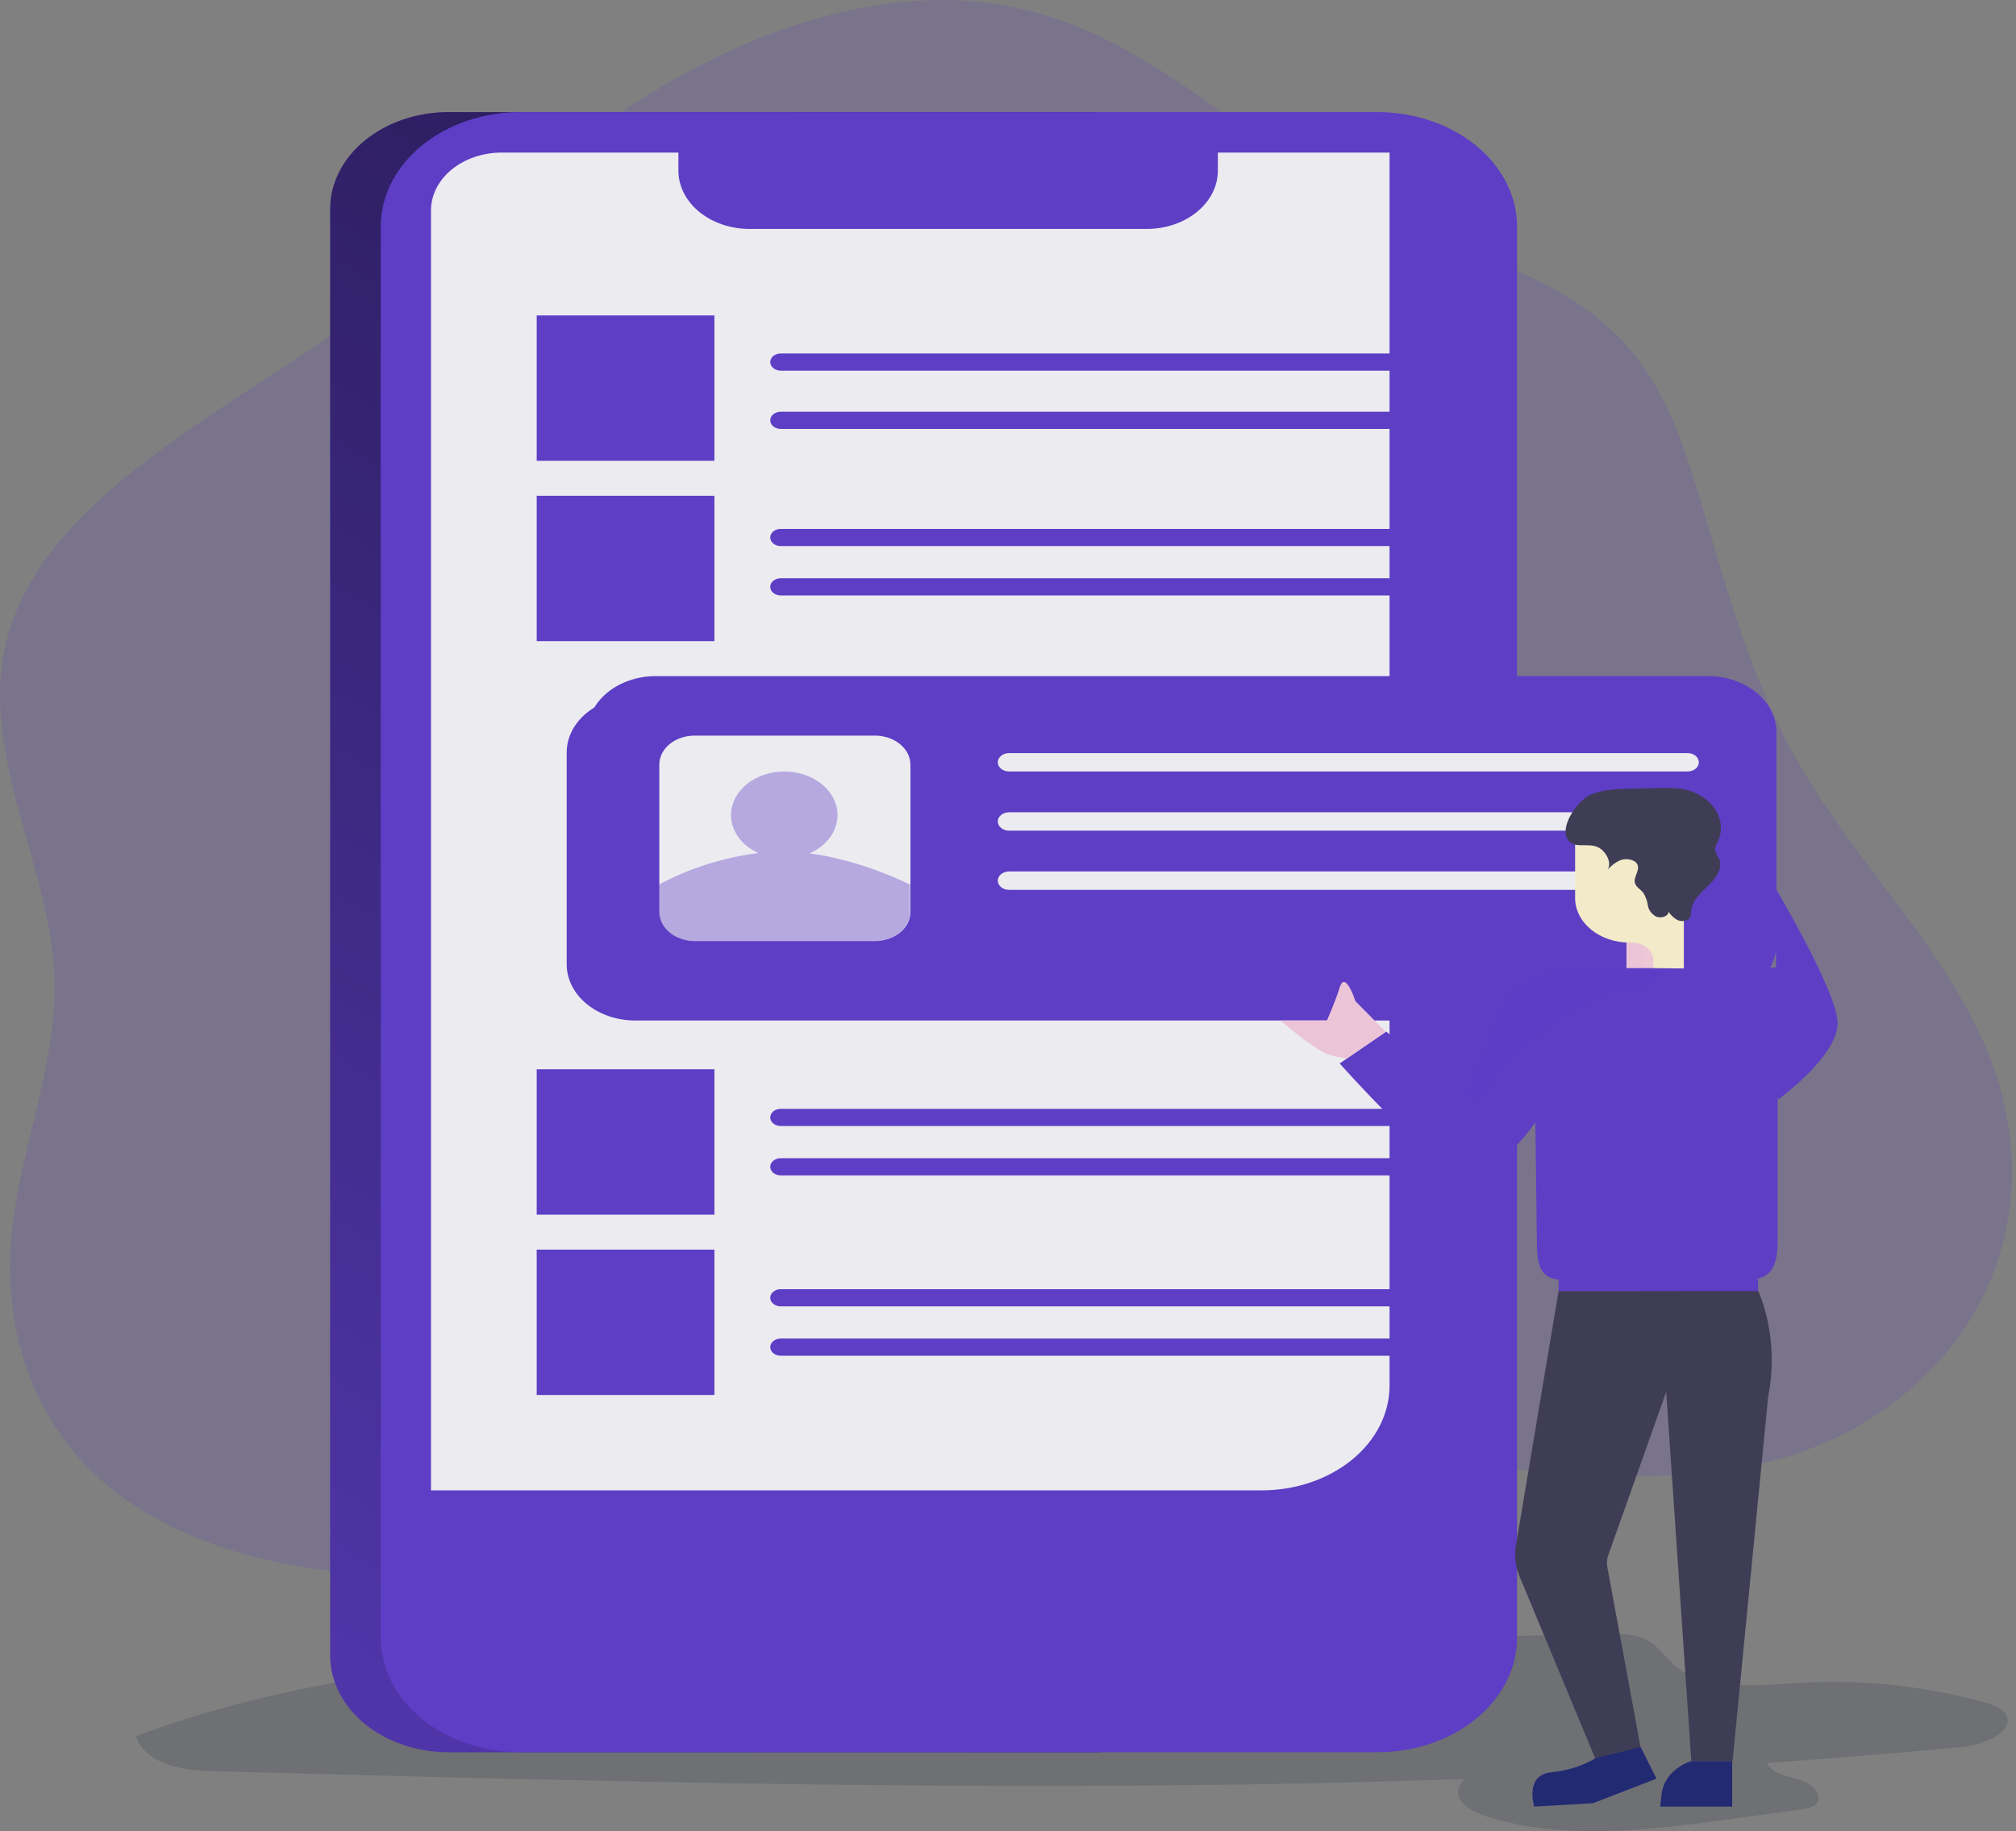 <svg width="153" height="139" viewBox="0 0 153 139" fill="none" xmlns="http://www.w3.org/2000/svg">
<rect x="0" y="0" width="153" height="139" fill="#808080" stroke="none"/>
<g clip-path="url(#clip0)">
<path opacity="0.18" d="M148.843 132.614C143.922 133.08 139 133.476 134.078 133.825C134.133 133.923 134.2 134.016 134.277 134.104C134.789 134.733 135.842 134.849 136.724 135.152C137.606 135.454 138.402 136.316 137.833 136.921C137.549 137.224 137.037 137.317 136.581 137.363L131.489 138.062C125.287 138.9 118.743 139.738 112.882 137.899C110.464 137.131 110.293 135.99 111.118 135.035C79.624 136.153 47.987 135.291 16.436 134.453C13.875 134.453 11.002 133.895 10.319 131.776C26.564 125.793 42.325 125.77 59.936 125.374L121.816 124.024C122.868 124.001 124.006 124.001 124.917 124.443C125.827 124.885 126.339 125.77 127.107 126.422C129.383 128.354 133.196 127.958 136.468 127.749C141.244 127.464 146.041 127.962 150.579 129.215C151.205 129.378 151.888 129.611 152.201 130.077C153.054 131.38 150.636 132.451 148.843 132.614Z" fill="#1D2741"/>
<path opacity="0.18" d="M66.109 0.478C57.801 1.898 50.489 5.949 44.173 10.582C37.857 15.214 32.224 20.476 25.766 24.992C15.78 31.999 2.977 38.285 0.445 48.854C-1.575 57.328 3.888 65.802 4.144 74.438C4.286 80.98 1.469 87.312 0.872 93.831C0.274 100.256 2.067 107.054 7.216 111.919C14.556 118.857 27.132 120.486 38.256 119.183C49.38 117.879 59.849 114.154 70.803 112.175C84.004 109.801 97.745 109.987 111.202 111.174C119.424 111.896 128.045 112.943 135.783 110.522C142.668 108.381 148.102 103.585 150.72 97.951C153.337 92.317 153.252 85.962 151.004 80.235C147.903 72.297 141.047 65.732 136.665 58.212C132.938 51.81 131.089 44.826 129.041 37.935C127.675 33.373 126.139 28.647 122.355 25.108C118.059 21.034 111.544 19.148 105.768 16.564C91.799 10.325 84.345 -2.642 66.109 0.478Z" fill="#5D3EC5"/>
<path d="M34.046 8.509H83.379V133.01H34.046C31.662 133.01 29.375 132.235 27.689 130.855C26.003 129.476 25.056 127.605 25.056 125.654V15.865C25.056 13.914 26.003 12.043 27.689 10.663C29.375 9.284 31.662 8.509 34.046 8.509Z" fill="#5D3EC5"/>
<path d="M34.046 8.509H83.379V133.01H34.046C31.662 133.01 29.375 132.235 27.689 130.855C26.003 129.476 25.056 127.605 25.056 125.654V15.865C25.056 13.914 26.003 12.043 27.689 10.663C29.375 9.284 31.662 8.509 34.046 8.509Z" fill="url(#paint0_linear)"/>
<path d="M39.509 8.509H104.518C107.332 8.509 110.032 9.424 112.022 11.052C114.012 12.681 115.13 14.889 115.13 17.192V124.327C115.13 126.63 114.012 128.838 112.022 130.467C110.032 132.095 107.332 133.01 104.518 133.01H39.509C36.695 133.01 33.995 132.095 32.005 130.467C30.015 128.838 28.897 126.63 28.897 124.327V17.192C28.897 14.889 30.015 12.681 32.005 11.052C33.995 9.424 36.695 8.509 39.509 8.509Z" fill="#5D3EC5"/>
<path d="M111.346 15.982V119.531C111.339 120.696 110.77 121.812 109.763 122.635C108.756 123.459 107.393 123.925 105.969 123.931H38.058C36.636 123.927 35.274 123.462 34.271 122.637C33.268 121.812 32.706 120.695 32.709 119.531V15.982C32.706 14.818 33.268 13.701 34.271 12.876C35.274 12.051 36.636 11.585 38.058 11.582H51.487V12.955C51.487 14.128 52.056 15.254 53.07 16.083C54.084 16.913 55.459 17.378 56.892 17.378H87.021C88.455 17.378 89.83 16.913 90.843 16.083C91.857 15.254 92.427 14.128 92.427 12.955V11.582H105.969C106.675 11.581 107.375 11.695 108.028 11.915C108.68 12.136 109.273 12.46 109.773 12.869C110.272 13.278 110.668 13.763 110.938 14.297C111.208 14.831 111.347 15.404 111.346 15.982Z" fill="#5D3EC5"/>
<path d="M64.232 11.954H79.794C79.888 11.954 79.981 11.968 80.068 11.997C80.154 12.026 80.233 12.069 80.299 12.123C80.365 12.178 80.418 12.242 80.453 12.313C80.489 12.384 80.507 12.46 80.506 12.536V12.653C80.507 12.729 80.489 12.805 80.453 12.876C80.418 12.947 80.365 13.011 80.299 13.066C80.233 13.12 80.154 13.163 80.068 13.192C79.981 13.221 79.888 13.235 79.794 13.235H64.232C64.139 13.235 64.046 13.221 63.959 13.192C63.873 13.163 63.794 13.12 63.728 13.066C63.661 13.011 63.609 12.947 63.574 12.876C63.538 12.805 63.52 12.729 63.521 12.653V12.536C63.524 12.383 63.6 12.236 63.733 12.127C63.865 12.019 64.044 11.957 64.232 11.954Z" fill="url(#paint1_linear)"/>
<path d="M105.457 11.582V105.191C105.454 107.295 104.431 109.313 102.612 110.801C100.793 112.289 98.327 113.127 95.755 113.129H32.709V15.982C32.706 14.818 33.268 13.701 34.271 12.876C35.274 12.051 36.636 11.585 38.058 11.582H51.487V12.955C51.487 14.128 52.056 15.254 53.07 16.083C54.084 16.913 55.459 17.378 56.892 17.378H87.021C88.455 17.378 89.83 16.913 90.843 16.083C91.857 15.254 92.427 14.128 92.427 12.955V11.582H105.457Z" fill="#EBEBF0"/>
<path d="M48.215 52.857H128.046C129.427 52.858 130.751 53.307 131.727 54.106C132.703 54.904 133.252 55.988 133.253 57.117V73.204C133.252 74.334 132.703 75.417 131.727 76.216C130.751 77.014 129.427 77.463 128.046 77.464H48.215C46.834 77.463 45.51 77.014 44.534 76.216C43.558 75.417 43.009 74.334 43.008 73.204V57.117C43.009 55.988 43.558 54.904 44.534 54.106C45.51 53.307 46.834 52.858 48.215 52.857Z" fill="#5D3EC5"/>
<path d="M48.215 52.857H128.046C129.427 52.858 130.751 53.307 131.727 54.106C132.703 54.904 133.252 55.988 133.253 57.117V73.204C133.252 74.334 132.703 75.417 131.727 76.216C130.751 77.014 129.427 77.463 128.046 77.464H48.215C46.834 77.463 45.51 77.014 44.534 76.216C43.558 75.417 43.009 74.334 43.008 73.204V57.117C43.009 55.988 43.558 54.904 44.534 54.106C45.51 53.307 46.834 52.858 48.215 52.857Z" fill="url(#paint2_linear)"/>
<path d="M49.779 51.321H129.611C130.992 51.321 132.316 51.77 133.292 52.569C134.268 53.368 134.817 54.451 134.818 55.581V71.667C134.817 72.797 134.268 73.88 133.292 74.679C132.316 75.478 130.992 75.927 129.611 75.928H49.779C48.399 75.927 47.075 75.478 46.099 74.679C45.123 73.88 44.574 72.797 44.573 71.667V55.581C44.574 54.451 45.123 53.368 46.099 52.569C47.075 51.77 48.399 51.321 49.779 51.321Z" fill="#5D3EC5"/>
<path d="M54.218 23.944H40.732V34.978H54.218V23.944Z" fill="#5D3EC5"/>
<path d="M52.738 55.837H66.395C67.111 55.837 67.799 56.07 68.306 56.485C68.813 56.9 69.097 57.462 69.097 58.049V69.223C69.097 69.513 69.028 69.801 68.892 70.069C68.756 70.338 68.557 70.581 68.306 70.787C68.055 70.992 67.757 71.155 67.429 71.266C67.101 71.377 66.749 71.434 66.395 71.434H52.738C52.383 71.434 52.032 71.377 51.704 71.266C51.376 71.155 51.078 70.992 50.827 70.787C50.576 70.581 50.377 70.338 50.241 70.069C50.106 69.801 50.036 69.513 50.036 69.223V58.049C50.033 57.758 50.101 57.469 50.236 57.2C50.371 56.93 50.57 56.686 50.821 56.48C51.073 56.274 51.372 56.111 51.701 56.001C52.03 55.891 52.383 55.835 52.738 55.837Z" fill="#EBEBF0"/>
<path d="M54.218 37.632H40.732V48.667H54.218V37.632Z" fill="#5D3EC5"/>
<path d="M54.218 81.165H40.732V92.2H54.218V81.165Z" fill="#5D3EC5"/>
<path d="M54.218 94.854H40.732V105.889H54.218V94.854Z" fill="#5D3EC5"/>
<path opacity="0.38" d="M69.069 67.151V69.223C69.069 69.513 68.999 69.801 68.863 70.069C68.727 70.338 68.528 70.581 68.277 70.787C68.026 70.992 67.728 71.155 67.4 71.266C67.073 71.377 66.721 71.434 66.366 71.434H52.71C52.355 71.434 52.004 71.377 51.676 71.266C51.348 71.155 51.05 70.992 50.799 70.787C50.548 70.581 50.349 70.338 50.213 70.069C50.077 69.801 50.007 69.513 50.007 69.223V67.151C52.281 65.918 54.852 65.1 57.547 64.753C56.764 64.395 56.151 63.834 55.801 63.158C55.452 62.483 55.386 61.731 55.616 61.023C55.846 60.314 56.357 59.687 57.069 59.242C57.781 58.797 58.654 58.558 59.551 58.564C60.447 58.569 61.316 58.818 62.02 59.272C62.724 59.725 63.224 60.358 63.441 61.069C63.658 61.781 63.579 62.531 63.218 63.203C62.856 63.874 62.232 64.427 61.444 64.776C65.484 65.312 69.069 67.151 69.069 67.151Z" fill="#5D3EC5"/>
<path d="M128.075 58.561H76.58C76.353 58.561 76.136 58.487 75.976 58.356C75.816 58.225 75.726 58.048 75.726 57.862C75.726 57.677 75.816 57.499 75.976 57.368C76.136 57.237 76.353 57.164 76.58 57.164H128.075C128.301 57.164 128.518 57.237 128.678 57.368C128.838 57.499 128.928 57.677 128.928 57.862C128.928 58.048 128.838 58.225 128.678 58.356C128.518 58.487 128.301 58.561 128.075 58.561Z" fill="#EBEBF0"/>
<path d="M59.254 26.83H107.505C107.716 26.83 107.919 26.899 108.068 27.021C108.218 27.143 108.302 27.309 108.302 27.482C108.302 27.655 108.218 27.821 108.068 27.943C107.919 28.065 107.716 28.134 107.505 28.134H59.254C59.149 28.134 59.045 28.117 58.949 28.084C58.852 28.052 58.764 28.003 58.69 27.943C58.616 27.882 58.557 27.811 58.517 27.732C58.477 27.652 58.457 27.568 58.457 27.482C58.457 27.396 58.477 27.312 58.517 27.233C58.557 27.154 58.616 27.082 58.69 27.021C58.764 26.961 58.852 26.913 58.949 26.88C59.045 26.847 59.149 26.83 59.254 26.83Z" fill="#5D3EC5"/>
<path d="M107.505 32.557H59.254C59.149 32.557 59.045 32.54 58.949 32.508C58.852 32.475 58.764 32.427 58.69 32.366C58.616 32.306 58.557 32.234 58.517 32.155C58.477 32.076 58.457 31.991 58.457 31.905C58.457 31.82 58.477 31.735 58.517 31.656C58.557 31.577 58.616 31.505 58.69 31.444C58.764 31.384 58.852 31.336 58.949 31.303C59.045 31.27 59.149 31.253 59.254 31.253H107.505C107.716 31.253 107.919 31.322 108.068 31.444C108.218 31.567 108.302 31.732 108.302 31.905C108.297 32.077 108.212 32.241 108.064 32.362C107.915 32.484 107.715 32.553 107.505 32.557Z" fill="#5D3EC5"/>
<path d="M107.505 41.45H59.254C59.149 41.45 59.045 41.433 58.949 41.4C58.852 41.367 58.764 41.319 58.69 41.259C58.616 41.199 58.557 41.127 58.517 41.047C58.477 40.968 58.457 40.884 58.457 40.798C58.457 40.712 58.477 40.628 58.517 40.549C58.557 40.469 58.616 40.398 58.69 40.337C58.764 40.277 58.852 40.229 58.949 40.196C59.045 40.163 59.149 40.146 59.254 40.146H107.505C107.716 40.146 107.919 40.215 108.068 40.337C108.218 40.459 108.302 40.625 108.302 40.798C108.297 40.97 108.212 41.134 108.064 41.255C107.915 41.377 107.715 41.446 107.505 41.45Z" fill="#5D3EC5"/>
<path d="M107.505 45.198H59.254C59.149 45.198 59.045 45.181 58.949 45.148C58.852 45.116 58.764 45.068 58.69 45.007C58.616 44.947 58.557 44.875 58.517 44.796C58.477 44.717 58.457 44.632 58.457 44.546C58.457 44.461 58.477 44.376 58.517 44.297C58.557 44.218 58.616 44.146 58.69 44.085C58.764 44.025 58.852 43.977 58.949 43.944C59.045 43.911 59.149 43.894 59.254 43.894H107.505C107.716 43.894 107.919 43.963 108.068 44.085C108.218 44.208 108.302 44.373 108.302 44.546C108.297 44.718 108.212 44.882 108.064 45.003C107.915 45.125 107.715 45.194 107.505 45.198Z" fill="#5D3EC5"/>
<path d="M107.505 85.472H59.254C59.149 85.472 59.045 85.456 58.949 85.423C58.852 85.39 58.764 85.342 58.69 85.281C58.616 85.221 58.557 85.149 58.517 85.07C58.477 84.991 58.457 84.906 58.457 84.82C58.457 84.735 58.477 84.65 58.517 84.571C58.557 84.492 58.616 84.42 58.69 84.36C58.764 84.299 58.852 84.251 58.949 84.218C59.045 84.186 59.149 84.169 59.254 84.169H107.505C107.716 84.169 107.919 84.237 108.068 84.36C108.218 84.482 108.302 84.648 108.302 84.82C108.297 84.992 108.212 85.156 108.064 85.278C107.915 85.399 107.715 85.469 107.505 85.472Z" fill="#5D3EC5"/>
<path d="M107.505 89.22H59.254C59.149 89.22 59.045 89.204 58.949 89.171C58.852 89.138 58.764 89.09 58.69 89.029C58.616 88.969 58.557 88.897 58.517 88.818C58.477 88.739 58.457 88.654 58.457 88.569C58.457 88.483 58.477 88.398 58.517 88.319C58.557 88.24 58.616 88.168 58.69 88.108C58.764 88.047 58.852 87.999 58.949 87.966C59.045 87.934 59.149 87.917 59.254 87.917H107.505C107.716 87.917 107.919 87.985 108.068 88.108C108.218 88.23 108.302 88.396 108.302 88.569C108.297 88.74 108.212 88.904 108.064 89.026C107.915 89.147 107.715 89.217 107.505 89.22Z" fill="#5D3EC5"/>
<path d="M107.505 99.161H59.254C59.149 99.161 59.045 99.144 58.949 99.111C58.852 99.079 58.764 99.031 58.69 98.97C58.616 98.909 58.557 98.838 58.517 98.759C58.477 98.68 58.457 98.595 58.457 98.509C58.457 98.424 58.477 98.339 58.517 98.26C58.557 98.181 58.616 98.109 58.69 98.048C58.764 97.988 58.852 97.94 58.949 97.907C59.045 97.874 59.149 97.857 59.254 97.857H107.505C107.61 97.857 107.713 97.874 107.81 97.907C107.907 97.94 107.995 97.988 108.068 98.048C108.142 98.109 108.201 98.181 108.241 98.26C108.281 98.339 108.302 98.424 108.302 98.509C108.297 98.681 108.212 98.845 108.064 98.966C107.915 99.088 107.715 99.157 107.505 99.161Z" fill="#5D3EC5"/>
<path d="M107.505 102.909H59.254C59.149 102.909 59.045 102.892 58.949 102.859C58.852 102.827 58.764 102.779 58.69 102.718C58.616 102.658 58.557 102.586 58.517 102.507C58.477 102.428 58.457 102.343 58.457 102.257C58.457 102.172 58.477 102.087 58.517 102.008C58.557 101.929 58.616 101.857 58.69 101.796C58.764 101.736 58.852 101.688 58.949 101.655C59.045 101.622 59.149 101.605 59.254 101.605H107.505C107.716 101.605 107.919 101.674 108.068 101.796C108.218 101.919 108.302 102.084 108.302 102.257C108.297 102.429 108.212 102.593 108.064 102.714C107.915 102.836 107.715 102.905 107.505 102.909Z" fill="#5D3EC5"/>
<path d="M128.075 63.054H76.58C76.353 63.054 76.136 62.98 75.976 62.849C75.816 62.718 75.726 62.541 75.726 62.355C75.726 62.17 75.816 61.992 75.976 61.861C76.136 61.731 76.353 61.657 76.58 61.657H128.075C128.301 61.657 128.518 61.731 128.678 61.861C128.838 61.992 128.928 62.17 128.928 62.355C128.928 62.541 128.838 62.718 128.678 62.849C128.518 62.98 128.301 63.054 128.075 63.054Z" fill="#EBEBF0"/>
<path d="M128.075 67.547H76.58C76.353 67.547 76.136 67.473 75.976 67.342C75.816 67.211 75.726 67.034 75.726 66.848C75.726 66.663 75.816 66.486 75.976 66.355C76.136 66.224 76.353 66.15 76.58 66.15H128.075C128.301 66.15 128.518 66.224 128.678 66.355C128.838 66.486 128.928 66.663 128.928 66.848C128.928 67.034 128.838 67.211 128.678 67.342C128.518 67.473 128.301 67.547 128.075 67.547Z" fill="#EBEBF0"/>
<path d="M118.288 97.997L115.045 117.319C114.907 118.135 115.014 118.966 115.358 119.741L121.161 133.708L124.547 132.847L121.986 118.949C121.934 118.662 121.954 118.369 122.043 118.088L126.453 105.656L128.359 133.685H131.489L134.192 106.005C135.102 101.396 133.423 97.974 133.423 97.974L118.288 97.997Z" fill="#3F3D56"/>
<path d="M134.903 80.956V94.226C134.903 95.855 134.59 97.159 132.598 97.159H118.715C116.723 97.159 116.666 95.855 116.638 94.226L116.524 85.193C116.524 85.193 113.537 89.57 111.147 89.151C108.757 88.732 101.673 80.723 101.673 80.723L105.201 78.302L111.147 83.191C111.147 83.191 112.114 81.422 113.48 77.441C114.845 73.46 119.397 73.437 119.397 73.437H131.46C135.813 73.437 134.903 80.956 134.903 80.956Z" fill="#5D3EC5"/>
<path d="M134.817 67.547C134.817 67.547 139.227 74.95 139.455 77.487C139.682 80.025 134.96 83.447 134.96 83.447L131.432 73.437H134.789V67.547H134.817Z" fill="#5D3EC5"/>
<path d="M134.817 67.547C134.817 67.547 139.227 74.95 139.455 77.487C139.682 80.025 134.96 83.447 134.96 83.447L131.432 73.437H134.789V67.547H134.817Z" fill="url(#paint3_linear)"/>
<path d="M134.988 83.447C134.988 83.447 137.862 76.975 137.549 75.509C137.236 74.042 134.817 69.339 134.817 69.339V73.46L130.578 73.53L134.988 83.447Z" fill="#5D3EC5"/>
<path d="M133.423 97.089H118.288V97.997H133.423V97.089Z" fill="#5D3EC5"/>
<path d="M133.423 97.089H118.288V97.997H133.423V97.089Z" fill="url(#paint4_linear)"/>
<path d="M127.79 64.427H123.437V73.506H127.79V64.427Z" fill="url(#paint5_linear)"/>
<path d="M127.79 63.426V73.507H125.486V72.901C125.486 72.543 125.312 72.2 125.003 71.946C124.693 71.693 124.273 71.551 123.836 71.551H123.693C123.15 71.553 122.611 71.467 122.107 71.299C121.604 71.13 121.146 70.882 120.761 70.569C120.375 70.255 120.068 69.882 119.859 69.472C119.649 69.061 119.541 68.62 119.54 68.175V63.45H127.79V63.426Z" fill="url(#paint6_linear)"/>
<path d="M120.649 60.353C121.56 59.934 122.669 59.888 123.75 59.864L125.998 59.818C126.501 59.798 127.006 59.814 127.506 59.864C127.986 59.929 128.447 60.071 128.86 60.282C129.273 60.493 129.632 60.769 129.914 61.093C130.197 61.417 130.399 61.784 130.508 62.173C130.617 62.561 130.631 62.964 130.55 63.356C130.5 63.572 130.424 63.782 130.322 63.985C130.236 64.132 130.178 64.289 130.152 64.451C130.2 64.705 130.306 64.95 130.465 65.172C130.778 65.871 130.265 66.616 129.696 67.174C129.127 67.733 128.445 68.315 128.359 69.06C128.331 69.293 128.359 69.572 128.16 69.758C128.038 69.85 127.881 69.904 127.715 69.913C127.549 69.921 127.385 69.883 127.25 69.805C126.989 69.643 126.776 69.436 126.624 69.2C126.652 69.549 126.055 69.735 125.685 69.572C125.511 69.474 125.365 69.346 125.257 69.197C125.149 69.049 125.082 68.883 125.059 68.711C125.01 68.369 124.884 68.038 124.689 67.733C124.49 67.5 124.177 67.337 124.092 67.058C123.921 66.592 124.49 66.08 124.262 65.615C124.092 65.242 123.437 65.126 122.982 65.289C122.546 65.486 122.183 65.776 121.93 66.127C122.356 65.661 122.015 64.87 121.56 64.497C120.848 63.869 119.796 64.404 119.198 63.962C118.089 63.077 119.654 60.819 120.649 60.353Z" fill="#3F3D56"/>
<path opacity="0.25" d="M126.823 73.483C126.823 73.483 125.116 75.299 122.783 75.299C120.45 75.299 113.594 80.793 113.138 82.446C112.683 84.099 111.147 83.191 111.147 83.191C111.147 83.191 112.114 81.422 113.48 77.441C114.845 73.46 119.398 73.437 119.398 73.437H125.543L126.823 73.483Z" fill="#5D3EC5"/>
<path d="M124.518 132.614L125.713 135.012L120.905 136.875L116.439 137.131C116.439 137.131 115.67 134.733 117.747 134.523C118.961 134.41 120.117 134.041 121.104 133.452L124.518 132.614Z" fill="#222A72"/>
<path d="M128.331 133.685C127.727 133.892 127.202 134.229 126.812 134.659C126.422 135.089 126.18 135.597 126.112 136.13L125.998 137.131H131.46V133.685H128.331Z" fill="#222A72"/>
<path d="M105.172 78.325L102.868 75.997C102.868 75.997 102.071 73.506 101.644 75.043C101.388 75.904 100.706 77.464 100.706 77.464H97.178C97.178 77.464 99.653 79.606 100.706 80.002C101.186 80.174 101.694 80.292 102.213 80.351L105.172 78.325Z" fill="url(#paint7_linear)"/>
</g>
<defs>
<linearGradient id="paint0_linear" x1="-16.601" y1="153.38" x2="75.504" y2="-2.276" gradientUnits="userSpaceOnUse">
<stop stop-opacity="0"/>
<stop offset="0.85" stop-opacity="0.51"/>
<stop offset="0.99"/>
</linearGradient>
<linearGradient id="paint1_linear" x1="4367.49" y1="244.681" x2="4367.44" y2="272.344" gradientUnits="userSpaceOnUse">
<stop stop-opacity="0"/>
<stop offset="0.85" stop-opacity="0.51"/>
<stop offset="0.99"/>
</linearGradient>
<linearGradient id="paint2_linear" x1="28025.1" y1="9619.8" x2="28019.5" y2="14088.7" gradientUnits="userSpaceOnUse">
<stop stop-opacity="0"/>
<stop offset="0.85" stop-opacity="0.51"/>
<stop offset="0.99"/>
</linearGradient>
<linearGradient id="paint3_linear" x1="4719.92" y1="-455.863" x2="6017.91" y2="-1460.66" gradientUnits="userSpaceOnUse">
<stop stop-opacity="0"/>
<stop offset="0.85" stop-opacity="0.51"/>
<stop offset="0.99"/>
</linearGradient>
<linearGradient id="paint4_linear" x1="6787.77" y1="470.257" x2="6788.06" y2="492.557" gradientUnits="userSpaceOnUse">
<stop stop-opacity="0"/>
<stop offset="0.85" stop-opacity="0.51"/>
<stop offset="0.99"/>
</linearGradient>
<linearGradient id="paint5_linear" x1="124.262" y1="68.988" x2="131.428" y2="68.828" gradientUnits="userSpaceOnUse">
<stop stop-color="#ECC4D7"/>
<stop offset="0.42" stop-color="#EFD4D1"/>
<stop offset="1" stop-color="#F2EAC9"/>
</linearGradient>
<linearGradient id="paint6_linear" x1="4920.46" y1="-1332.46" x2="4874.3" y2="-1312.44" gradientUnits="userSpaceOnUse">
<stop stop-color="#ECC4D7"/>
<stop offset="0.42" stop-color="#EFD4D1"/>
<stop offset="1" stop-color="#F2EAC9"/>
</linearGradient>
<linearGradient id="paint7_linear" x1="3975.06" y1="-528.888" x2="4200.02" y2="-528.888" gradientUnits="userSpaceOnUse">
<stop stop-color="#ECC4D7"/>
<stop offset="0.42" stop-color="#EFD4D1"/>
<stop offset="1" stop-color="#F2EAC9"/>
</linearGradient>
<clipPath id="clip0">
<rect width="152.69" height="139" fill="white"/>
</clipPath>
</defs>
</svg>
